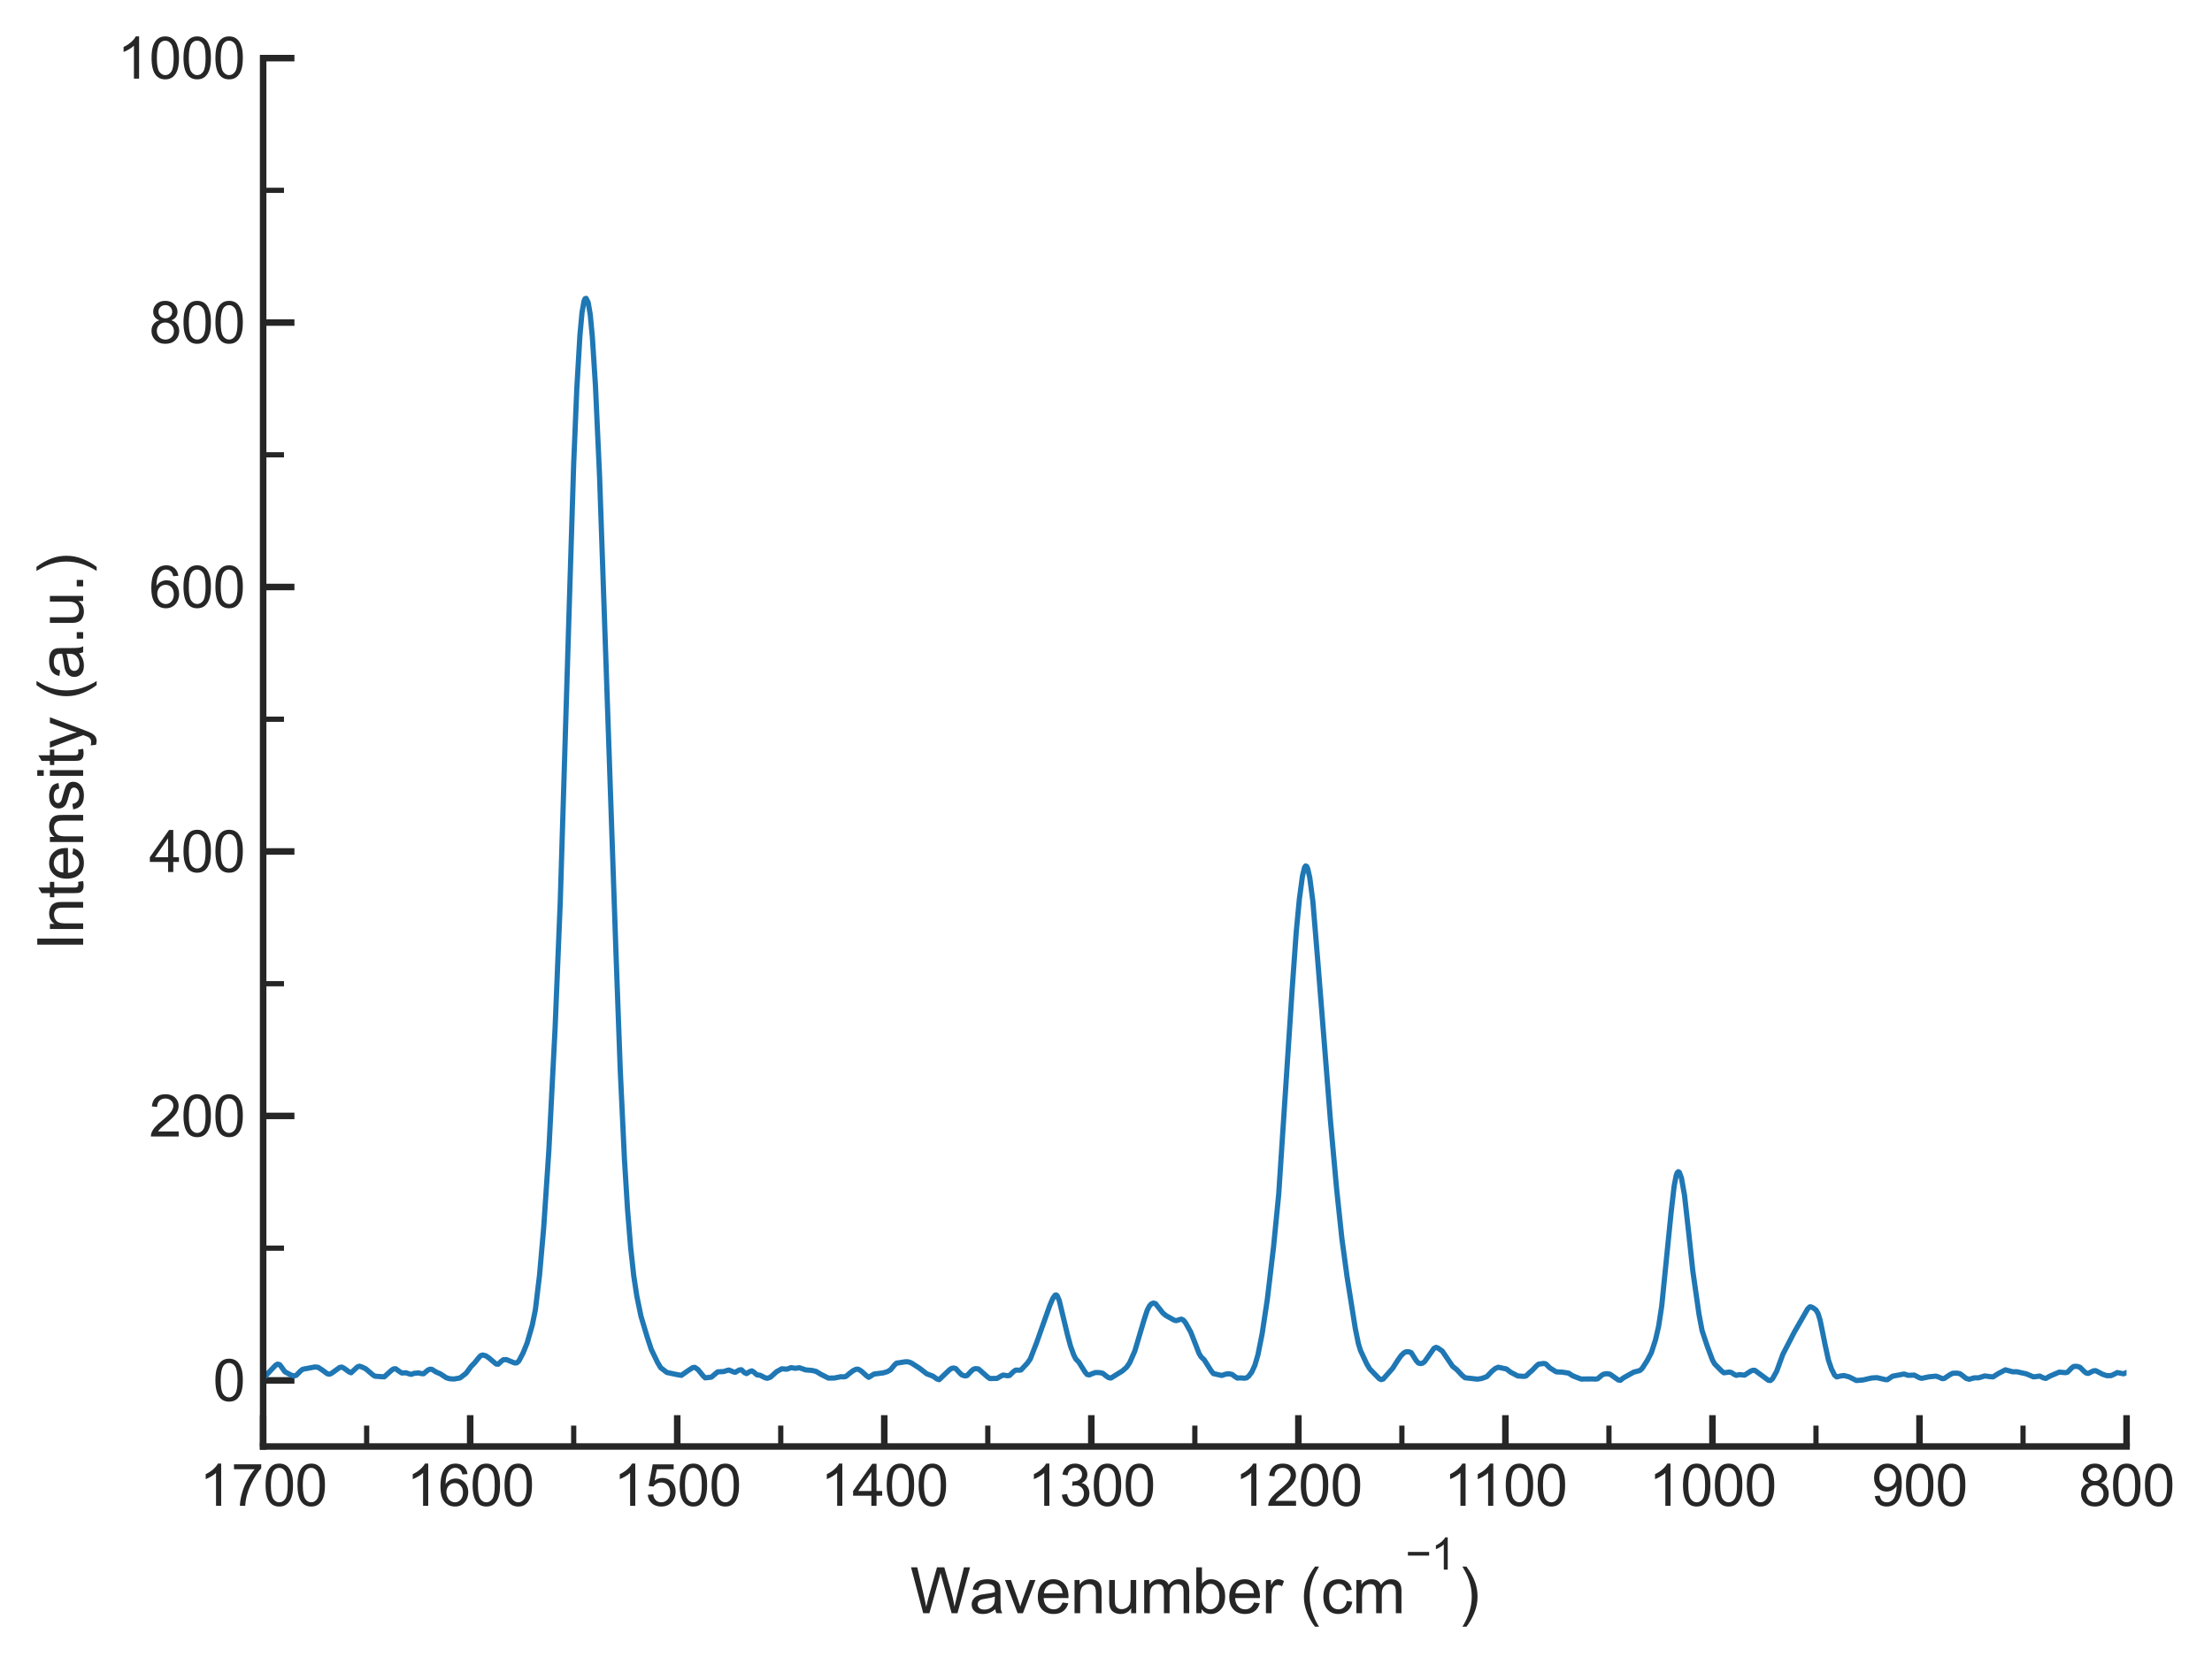 <?xml version="1.0" encoding="utf-8" standalone="no"?>
<!DOCTYPE svg PUBLIC "-//W3C//DTD SVG 1.1//EN"
  "http://www.w3.org/Graphics/SVG/1.1/DTD/svg11.dtd">
<svg xmlns:xlink="http://www.w3.org/1999/xlink" width="423.925pt" height="319.169pt" viewBox="0 0 423.925 319.169" xmlns="http://www.w3.org/2000/svg" version="1.1">
 <defs>
  <style type="text/css">*{stroke-linejoin: round; stroke-linecap: butt}</style>
 </defs>
 <g id="figure_1">
  <g id="patch_1">
   <path d="M 0 319.169 
L 423.925 319.169 
L 423.925 0 
L 0 0 
z
" style="fill: #ffffff"/>
  </g>
  <g id="axes_1">
   <g id="patch_2">
    <path d="M 50.429 277.249 
L 407.549 277.249 
L 407.549 11.137 
L 50.429 11.137 
z
" style="fill: #ffffff"/>
   </g>
   <g id="matplotlib.axis_1">
    <g id="xtick_1">
     <g id="line2d_1">
      <defs>
       <path id="m629c73545a" d="M 0 0 
L 0 -6 
" style="stroke: #262626; stroke-width: 1.25"/>
      </defs>
      <g>
       <use xlink:href="#m629c73545a" x="407.549" y="277.249" style="fill: #262626; stroke: #262626; stroke-width: 1.25"/>
      </g>
     </g>
     <g id="text_1">
      <!-- 800 -->
      <g style="fill: #262626" transform="translate(398.374 288.622) scale(0.11 -0.11)">
       <defs>
        <path id="ArialMT-38" d="M 1131 2484 
Q 781 2613 612 2850 
Q 444 3088 444 3419 
Q 444 3919 803 4259 
Q 1163 4600 1759 4600 
Q 2359 4600 2725 4251 
Q 3091 3903 3091 3403 
Q 3091 3084 2923 2848 
Q 2756 2613 2416 2484 
Q 2838 2347 3058 2040 
Q 3278 1734 3278 1309 
Q 3278 722 2862 322 
Q 2447 -78 1769 -78 
Q 1091 -78 675 323 
Q 259 725 259 1325 
Q 259 1772 486 2073 
Q 713 2375 1131 2484 
z
M 1019 3438 
Q 1019 3113 1228 2906 
Q 1438 2700 1772 2700 
Q 2097 2700 2305 2904 
Q 2513 3109 2513 3406 
Q 2513 3716 2298 3927 
Q 2084 4138 1766 4138 
Q 1444 4138 1231 3931 
Q 1019 3725 1019 3438 
z
M 838 1322 
Q 838 1081 952 856 
Q 1066 631 1291 507 
Q 1516 384 1775 384 
Q 2178 384 2440 643 
Q 2703 903 2703 1303 
Q 2703 1709 2433 1975 
Q 2163 2241 1756 2241 
Q 1359 2241 1098 1978 
Q 838 1716 838 1322 
z
" transform="scale(0.016)"/>
        <path id="ArialMT-30" d="M 266 2259 
Q 266 3072 433 3567 
Q 600 4063 929 4331 
Q 1259 4600 1759 4600 
Q 2128 4600 2406 4451 
Q 2684 4303 2865 4023 
Q 3047 3744 3150 3342 
Q 3253 2941 3253 2259 
Q 3253 1453 3087 958 
Q 2922 463 2592 192 
Q 2263 -78 1759 -78 
Q 1097 -78 719 397 
Q 266 969 266 2259 
z
M 844 2259 
Q 844 1131 1108 757 
Q 1372 384 1759 384 
Q 2147 384 2411 759 
Q 2675 1134 2675 2259 
Q 2675 3391 2411 3762 
Q 2147 4134 1753 4134 
Q 1366 4134 1134 3806 
Q 844 3388 844 2259 
z
" transform="scale(0.016)"/>
       </defs>
       <use xlink:href="#ArialMT-38"/>
       <use xlink:href="#ArialMT-30" x="55.615"/>
       <use xlink:href="#ArialMT-30" x="111.23"/>
      </g>
     </g>
    </g>
    <g id="xtick_2">
     <g id="line2d_2">
      <g>
       <use xlink:href="#m629c73545a" x="367.869" y="277.249" style="fill: #262626; stroke: #262626; stroke-width: 1.25"/>
      </g>
     </g>
     <g id="text_2">
      <!-- 900 -->
      <g style="fill: #262626" transform="translate(358.694 288.622) scale(0.11 -0.11)">
       <defs>
        <path id="ArialMT-39" d="M 350 1059 
L 891 1109 
Q 959 728 1153 556 
Q 1347 384 1650 384 
Q 1909 384 2104 503 
Q 2300 622 2425 820 
Q 2550 1019 2634 1356 
Q 2719 1694 2719 2044 
Q 2719 2081 2716 2156 
Q 2547 1888 2255 1720 
Q 1963 1553 1622 1553 
Q 1053 1553 659 1965 
Q 266 2378 266 3053 
Q 266 3750 677 4175 
Q 1088 4600 1706 4600 
Q 2153 4600 2523 4359 
Q 2894 4119 3086 3673 
Q 3278 3228 3278 2384 
Q 3278 1506 3087 986 
Q 2897 466 2520 194 
Q 2144 -78 1638 -78 
Q 1100 -78 759 220 
Q 419 519 350 1059 
z
M 2653 3081 
Q 2653 3566 2395 3850 
Q 2138 4134 1775 4134 
Q 1400 4134 1122 3828 
Q 844 3522 844 3034 
Q 844 2597 1108 2323 
Q 1372 2050 1759 2050 
Q 2150 2050 2401 2323 
Q 2653 2597 2653 3081 
z
" transform="scale(0.016)"/>
       </defs>
       <use xlink:href="#ArialMT-39"/>
       <use xlink:href="#ArialMT-30" x="55.615"/>
       <use xlink:href="#ArialMT-30" x="111.23"/>
      </g>
     </g>
    </g>
    <g id="xtick_3">
     <g id="line2d_3">
      <g>
       <use xlink:href="#m629c73545a" x="328.189" y="277.249" style="fill: #262626; stroke: #262626; stroke-width: 1.25"/>
      </g>
     </g>
     <g id="text_3">
      <!-- 1000 -->
      <g style="fill: #262626" transform="translate(315.955 288.622) scale(0.11 -0.11)">
       <defs>
        <path id="ArialMT-31" d="M 2384 0 
L 1822 0 
L 1822 3584 
Q 1619 3391 1289 3197 
Q 959 3003 697 2906 
L 697 3450 
Q 1169 3672 1522 3987 
Q 1875 4303 2022 4600 
L 2384 4600 
L 2384 0 
z
" transform="scale(0.016)"/>
       </defs>
       <use xlink:href="#ArialMT-31"/>
       <use xlink:href="#ArialMT-30" x="55.615"/>
       <use xlink:href="#ArialMT-30" x="111.23"/>
       <use xlink:href="#ArialMT-30" x="166.846"/>
      </g>
     </g>
    </g>
    <g id="xtick_4">
     <g id="line2d_4">
      <g>
       <use xlink:href="#m629c73545a" x="288.509" y="277.249" style="fill: #262626; stroke: #262626; stroke-width: 1.25"/>
      </g>
     </g>
     <g id="text_4">
      <!-- 1100 -->
      <g style="fill: #262626" transform="translate(276.681 288.622) scale(0.11 -0.11)">
       <use xlink:href="#ArialMT-31"/>
       <use xlink:href="#ArialMT-31" x="48.24"/>
       <use xlink:href="#ArialMT-30" x="103.855"/>
       <use xlink:href="#ArialMT-30" x="159.471"/>
      </g>
     </g>
    </g>
    <g id="xtick_5">
     <g id="line2d_5">
      <g>
       <use xlink:href="#m629c73545a" x="248.829" y="277.249" style="fill: #262626; stroke: #262626; stroke-width: 1.25"/>
      </g>
     </g>
     <g id="text_5">
      <!-- 1200 -->
      <g style="fill: #262626" transform="translate(236.595 288.622) scale(0.11 -0.11)">
       <defs>
        <path id="ArialMT-32" d="M 3222 541 
L 3222 0 
L 194 0 
Q 188 203 259 391 
Q 375 700 629 1000 
Q 884 1300 1366 1694 
Q 2113 2306 2375 2664 
Q 2638 3022 2638 3341 
Q 2638 3675 2398 3904 
Q 2159 4134 1775 4134 
Q 1369 4134 1125 3890 
Q 881 3647 878 3216 
L 300 3275 
Q 359 3922 746 4261 
Q 1134 4600 1788 4600 
Q 2447 4600 2831 4234 
Q 3216 3869 3216 3328 
Q 3216 3053 3103 2787 
Q 2991 2522 2730 2228 
Q 2469 1934 1863 1422 
Q 1356 997 1212 845 
Q 1069 694 975 541 
L 3222 541 
z
" transform="scale(0.016)"/>
       </defs>
       <use xlink:href="#ArialMT-31"/>
       <use xlink:href="#ArialMT-32" x="55.615"/>
       <use xlink:href="#ArialMT-30" x="111.23"/>
       <use xlink:href="#ArialMT-30" x="166.846"/>
      </g>
     </g>
    </g>
    <g id="xtick_6">
     <g id="line2d_6">
      <g>
       <use xlink:href="#m629c73545a" x="209.149" y="277.249" style="fill: #262626; stroke: #262626; stroke-width: 1.25"/>
      </g>
     </g>
     <g id="text_6">
      <!-- 1300 -->
      <g style="fill: #262626" transform="translate(196.915 288.622) scale(0.11 -0.11)">
       <defs>
        <path id="ArialMT-33" d="M 269 1209 
L 831 1284 
Q 928 806 1161 595 
Q 1394 384 1728 384 
Q 2125 384 2398 659 
Q 2672 934 2672 1341 
Q 2672 1728 2419 1979 
Q 2166 2231 1775 2231 
Q 1616 2231 1378 2169 
L 1441 2663 
Q 1497 2656 1531 2656 
Q 1891 2656 2178 2843 
Q 2466 3031 2466 3422 
Q 2466 3731 2256 3934 
Q 2047 4138 1716 4138 
Q 1388 4138 1169 3931 
Q 950 3725 888 3313 
L 325 3413 
Q 428 3978 793 4289 
Q 1159 4600 1703 4600 
Q 2078 4600 2393 4439 
Q 2709 4278 2876 4000 
Q 3044 3722 3044 3409 
Q 3044 3113 2884 2869 
Q 2725 2625 2413 2481 
Q 2819 2388 3044 2092 
Q 3269 1797 3269 1353 
Q 3269 753 2831 336 
Q 2394 -81 1725 -81 
Q 1122 -81 723 278 
Q 325 638 269 1209 
z
" transform="scale(0.016)"/>
       </defs>
       <use xlink:href="#ArialMT-31"/>
       <use xlink:href="#ArialMT-33" x="55.615"/>
       <use xlink:href="#ArialMT-30" x="111.23"/>
       <use xlink:href="#ArialMT-30" x="166.846"/>
      </g>
     </g>
    </g>
    <g id="xtick_7">
     <g id="line2d_7">
      <g>
       <use xlink:href="#m629c73545a" x="169.469" y="277.249" style="fill: #262626; stroke: #262626; stroke-width: 1.25"/>
      </g>
     </g>
     <g id="text_7">
      <!-- 1400 -->
      <g style="fill: #262626" transform="translate(157.235 288.622) scale(0.11 -0.11)">
       <defs>
        <path id="ArialMT-34" d="M 2069 0 
L 2069 1097 
L 81 1097 
L 81 1613 
L 2172 4581 
L 2631 4581 
L 2631 1613 
L 3250 1613 
L 3250 1097 
L 2631 1097 
L 2631 0 
L 2069 0 
z
M 2069 1613 
L 2069 3678 
L 634 1613 
L 2069 1613 
z
" transform="scale(0.016)"/>
       </defs>
       <use xlink:href="#ArialMT-31"/>
       <use xlink:href="#ArialMT-34" x="55.615"/>
       <use xlink:href="#ArialMT-30" x="111.23"/>
       <use xlink:href="#ArialMT-30" x="166.846"/>
      </g>
     </g>
    </g>
    <g id="xtick_8">
     <g id="line2d_8">
      <g>
       <use xlink:href="#m629c73545a" x="129.789" y="277.249" style="fill: #262626; stroke: #262626; stroke-width: 1.25"/>
      </g>
     </g>
     <g id="text_8">
      <!-- 1500 -->
      <g style="fill: #262626" transform="translate(117.555 288.622) scale(0.11 -0.11)">
       <defs>
        <path id="ArialMT-35" d="M 266 1200 
L 856 1250 
Q 922 819 1161 601 
Q 1400 384 1738 384 
Q 2144 384 2425 690 
Q 2706 997 2706 1503 
Q 2706 1984 2436 2262 
Q 2166 2541 1728 2541 
Q 1456 2541 1237 2417 
Q 1019 2294 894 2097 
L 366 2166 
L 809 4519 
L 3088 4519 
L 3088 3981 
L 1259 3981 
L 1013 2750 
Q 1425 3038 1878 3038 
Q 2478 3038 2890 2622 
Q 3303 2206 3303 1553 
Q 3303 931 2941 478 
Q 2500 -78 1738 -78 
Q 1113 -78 717 272 
Q 322 622 266 1200 
z
" transform="scale(0.016)"/>
       </defs>
       <use xlink:href="#ArialMT-31"/>
       <use xlink:href="#ArialMT-35" x="55.615"/>
       <use xlink:href="#ArialMT-30" x="111.23"/>
       <use xlink:href="#ArialMT-30" x="166.846"/>
      </g>
     </g>
    </g>
    <g id="xtick_9">
     <g id="line2d_9">
      <g>
       <use xlink:href="#m629c73545a" x="90.109" y="277.249" style="fill: #262626; stroke: #262626; stroke-width: 1.25"/>
      </g>
     </g>
     <g id="text_9">
      <!-- 1600 -->
      <g style="fill: #262626" transform="translate(77.875 288.622) scale(0.11 -0.11)">
       <defs>
        <path id="ArialMT-36" d="M 3184 3459 
L 2625 3416 
Q 2550 3747 2413 3897 
Q 2184 4138 1850 4138 
Q 1581 4138 1378 3988 
Q 1113 3794 959 3422 
Q 806 3050 800 2363 
Q 1003 2672 1297 2822 
Q 1591 2972 1913 2972 
Q 2475 2972 2870 2558 
Q 3266 2144 3266 1488 
Q 3266 1056 3080 686 
Q 2894 316 2569 119 
Q 2244 -78 1831 -78 
Q 1128 -78 684 439 
Q 241 956 241 2144 
Q 241 3472 731 4075 
Q 1159 4600 1884 4600 
Q 2425 4600 2770 4297 
Q 3116 3994 3184 3459 
z
M 888 1484 
Q 888 1194 1011 928 
Q 1134 663 1356 523 
Q 1578 384 1822 384 
Q 2178 384 2434 671 
Q 2691 959 2691 1453 
Q 2691 1928 2437 2201 
Q 2184 2475 1800 2475 
Q 1419 2475 1153 2201 
Q 888 1928 888 1484 
z
" transform="scale(0.016)"/>
       </defs>
       <use xlink:href="#ArialMT-31"/>
       <use xlink:href="#ArialMT-36" x="55.615"/>
       <use xlink:href="#ArialMT-30" x="111.23"/>
       <use xlink:href="#ArialMT-30" x="166.846"/>
      </g>
     </g>
    </g>
    <g id="xtick_10">
     <g id="line2d_10">
      <g>
       <use xlink:href="#m629c73545a" x="50.429" y="277.249" style="fill: #262626; stroke: #262626; stroke-width: 1.25"/>
      </g>
     </g>
     <g id="text_10">
      <!-- 1700 -->
      <g style="fill: #262626" transform="translate(38.195 288.622) scale(0.11 -0.11)">
       <defs>
        <path id="ArialMT-37" d="M 303 3981 
L 303 4522 
L 3269 4522 
L 3269 4084 
Q 2831 3619 2401 2847 
Q 1972 2075 1738 1259 
Q 1569 684 1522 0 
L 944 0 
Q 953 541 1156 1306 
Q 1359 2072 1739 2783 
Q 2119 3494 2547 3981 
L 303 3981 
z
" transform="scale(0.016)"/>
       </defs>
       <use xlink:href="#ArialMT-31"/>
       <use xlink:href="#ArialMT-37" x="55.615"/>
       <use xlink:href="#ArialMT-30" x="111.23"/>
       <use xlink:href="#ArialMT-30" x="166.846"/>
      </g>
     </g>
    </g>
    <g id="xtick_11">
     <g id="line2d_11">
      <defs>
       <path id="mb06713c17f" d="M 0 0 
L 0 -4 
" style="stroke: #262626"/>
      </defs>
      <g>
       <use xlink:href="#mb06713c17f" x="387.709" y="277.249" style="fill: #262626; stroke: #262626"/>
      </g>
     </g>
    </g>
    <g id="xtick_12">
     <g id="line2d_12">
      <g>
       <use xlink:href="#mb06713c17f" x="348.029" y="277.249" style="fill: #262626; stroke: #262626"/>
      </g>
     </g>
    </g>
    <g id="xtick_13">
     <g id="line2d_13">
      <g>
       <use xlink:href="#mb06713c17f" x="308.349" y="277.249" style="fill: #262626; stroke: #262626"/>
      </g>
     </g>
    </g>
    <g id="xtick_14">
     <g id="line2d_14">
      <g>
       <use xlink:href="#mb06713c17f" x="268.669" y="277.249" style="fill: #262626; stroke: #262626"/>
      </g>
     </g>
    </g>
    <g id="xtick_15">
     <g id="line2d_15">
      <g>
       <use xlink:href="#mb06713c17f" x="228.989" y="277.249" style="fill: #262626; stroke: #262626"/>
      </g>
     </g>
    </g>
    <g id="xtick_16">
     <g id="line2d_16">
      <g>
       <use xlink:href="#mb06713c17f" x="189.309" y="277.249" style="fill: #262626; stroke: #262626"/>
      </g>
     </g>
    </g>
    <g id="xtick_17">
     <g id="line2d_17">
      <g>
       <use xlink:href="#mb06713c17f" x="149.629" y="277.249" style="fill: #262626; stroke: #262626"/>
      </g>
     </g>
    </g>
    <g id="xtick_18">
     <g id="line2d_18">
      <g>
       <use xlink:href="#mb06713c17f" x="109.949" y="277.249" style="fill: #262626; stroke: #262626"/>
      </g>
     </g>
    </g>
    <g id="xtick_19">
     <g id="line2d_19">
      <g>
       <use xlink:href="#mb06713c17f" x="70.269" y="277.249" style="fill: #262626; stroke: #262626"/>
      </g>
     </g>
    </g>
    <g id="text_11">
     <!-- Wavenumber ($\mathregular{cm^{-1}}$) -->
     <g style="fill: #262626" transform="translate(174.449 309.329) scale(0.12 -0.12)">
      <defs>
       <path id="ArialMT-57" d="M 1294 0 
L 78 4581 
L 700 4581 
L 1397 1578 
Q 1509 1106 1591 641 
Q 1766 1375 1797 1488 
L 2669 4581 
L 3400 4581 
L 4056 2263 
Q 4303 1400 4413 641 
Q 4500 1075 4641 1638 
L 5359 4581 
L 5969 4581 
L 4713 0 
L 4128 0 
L 3163 3491 
Q 3041 3928 3019 4028 
Q 2947 3713 2884 3491 
L 1913 0 
L 1294 0 
z
" transform="scale(0.016)"/>
       <path id="ArialMT-61" d="M 2588 409 
Q 2275 144 1986 34 
Q 1697 -75 1366 -75 
Q 819 -75 525 192 
Q 231 459 231 875 
Q 231 1119 342 1320 
Q 453 1522 633 1644 
Q 813 1766 1038 1828 
Q 1203 1872 1538 1913 
Q 2219 1994 2541 2106 
Q 2544 2222 2544 2253 
Q 2544 2597 2384 2738 
Q 2169 2928 1744 2928 
Q 1347 2928 1158 2789 
Q 969 2650 878 2297 
L 328 2372 
Q 403 2725 575 2942 
Q 747 3159 1072 3276 
Q 1397 3394 1825 3394 
Q 2250 3394 2515 3294 
Q 2781 3194 2906 3042 
Q 3031 2891 3081 2659 
Q 3109 2516 3109 2141 
L 3109 1391 
Q 3109 606 3145 398 
Q 3181 191 3288 0 
L 2700 0 
Q 2613 175 2588 409 
z
M 2541 1666 
Q 2234 1541 1622 1453 
Q 1275 1403 1131 1340 
Q 988 1278 909 1158 
Q 831 1038 831 891 
Q 831 666 1001 516 
Q 1172 366 1500 366 
Q 1825 366 2078 508 
Q 2331 650 2450 897 
Q 2541 1088 2541 1459 
L 2541 1666 
z
" transform="scale(0.016)"/>
       <path id="ArialMT-76" d="M 1344 0 
L 81 3319 
L 675 3319 
L 1388 1331 
Q 1503 1009 1600 663 
Q 1675 925 1809 1294 
L 2547 3319 
L 3125 3319 
L 1869 0 
L 1344 0 
z
" transform="scale(0.016)"/>
       <path id="ArialMT-65" d="M 2694 1069 
L 3275 997 
Q 3138 488 2766 206 
Q 2394 -75 1816 -75 
Q 1088 -75 661 373 
Q 234 822 234 1631 
Q 234 2469 665 2931 
Q 1097 3394 1784 3394 
Q 2450 3394 2872 2941 
Q 3294 2488 3294 1666 
Q 3294 1616 3291 1516 
L 816 1516 
Q 847 969 1125 678 
Q 1403 388 1819 388 
Q 2128 388 2347 550 
Q 2566 713 2694 1069 
z
M 847 1978 
L 2700 1978 
Q 2663 2397 2488 2606 
Q 2219 2931 1791 2931 
Q 1403 2931 1139 2672 
Q 875 2413 847 1978 
z
" transform="scale(0.016)"/>
       <path id="ArialMT-6e" d="M 422 0 
L 422 3319 
L 928 3319 
L 928 2847 
Q 1294 3394 1984 3394 
Q 2284 3394 2536 3286 
Q 2788 3178 2913 3003 
Q 3038 2828 3088 2588 
Q 3119 2431 3119 2041 
L 3119 0 
L 2556 0 
L 2556 2019 
Q 2556 2363 2490 2533 
Q 2425 2703 2258 2804 
Q 2091 2906 1866 2906 
Q 1506 2906 1245 2678 
Q 984 2450 984 1813 
L 984 0 
L 422 0 
z
" transform="scale(0.016)"/>
       <path id="ArialMT-75" d="M 2597 0 
L 2597 488 
Q 2209 -75 1544 -75 
Q 1250 -75 995 37 
Q 741 150 617 320 
Q 494 491 444 738 
Q 409 903 409 1263 
L 409 3319 
L 972 3319 
L 972 1478 
Q 972 1038 1006 884 
Q 1059 663 1231 536 
Q 1403 409 1656 409 
Q 1909 409 2131 539 
Q 2353 669 2445 892 
Q 2538 1116 2538 1541 
L 2538 3319 
L 3100 3319 
L 3100 0 
L 2597 0 
z
" transform="scale(0.016)"/>
       <path id="ArialMT-6d" d="M 422 0 
L 422 3319 
L 925 3319 
L 925 2853 
Q 1081 3097 1340 3245 
Q 1600 3394 1931 3394 
Q 2300 3394 2536 3241 
Q 2772 3088 2869 2813 
Q 3263 3394 3894 3394 
Q 4388 3394 4653 3120 
Q 4919 2847 4919 2278 
L 4919 0 
L 4359 0 
L 4359 2091 
Q 4359 2428 4304 2576 
Q 4250 2725 4106 2815 
Q 3963 2906 3769 2906 
Q 3419 2906 3187 2673 
Q 2956 2441 2956 1928 
L 2956 0 
L 2394 0 
L 2394 2156 
Q 2394 2531 2256 2718 
Q 2119 2906 1806 2906 
Q 1569 2906 1367 2781 
Q 1166 2656 1075 2415 
Q 984 2175 984 1722 
L 984 0 
L 422 0 
z
" transform="scale(0.016)"/>
       <path id="ArialMT-62" d="M 941 0 
L 419 0 
L 419 4581 
L 981 4581 
L 981 2947 
Q 1338 3394 1891 3394 
Q 2197 3394 2470 3270 
Q 2744 3147 2920 2923 
Q 3097 2700 3197 2384 
Q 3297 2069 3297 1709 
Q 3297 856 2875 390 
Q 2453 -75 1863 -75 
Q 1275 -75 941 416 
L 941 0 
z
M 934 1684 
Q 934 1088 1097 822 
Q 1363 388 1816 388 
Q 2184 388 2453 708 
Q 2722 1028 2722 1663 
Q 2722 2313 2464 2622 
Q 2206 2931 1841 2931 
Q 1472 2931 1203 2611 
Q 934 2291 934 1684 
z
" transform="scale(0.016)"/>
       <path id="ArialMT-72" d="M 416 0 
L 416 3319 
L 922 3319 
L 922 2816 
Q 1116 3169 1280 3281 
Q 1444 3394 1641 3394 
Q 1925 3394 2219 3213 
L 2025 2691 
Q 1819 2813 1613 2813 
Q 1428 2813 1281 2702 
Q 1134 2591 1072 2394 
Q 978 2094 978 1738 
L 978 0 
L 416 0 
z
" transform="scale(0.016)"/>
       <path id="ArialMT-20" transform="scale(0.016)"/>
       <path id="ArialMT-28" d="M 1497 -1347 
Q 1031 -759 709 28 
Q 388 816 388 1659 
Q 388 2403 628 3084 
Q 909 3875 1497 4659 
L 1900 4659 
Q 1522 4009 1400 3731 
Q 1209 3300 1100 2831 
Q 966 2247 966 1656 
Q 966 153 1900 -1347 
L 1497 -1347 
z
" transform="scale(0.016)"/>
       <path id="ArialMT-63" d="M 2588 1216 
L 3141 1144 
Q 3050 572 2676 248 
Q 2303 -75 1759 -75 
Q 1078 -75 664 370 
Q 250 816 250 1647 
Q 250 2184 428 2587 
Q 606 2991 970 3192 
Q 1334 3394 1763 3394 
Q 2303 3394 2647 3120 
Q 2991 2847 3088 2344 
L 2541 2259 
Q 2463 2594 2264 2762 
Q 2066 2931 1784 2931 
Q 1359 2931 1093 2626 
Q 828 2322 828 1663 
Q 828 994 1084 691 
Q 1341 388 1753 388 
Q 2084 388 2306 591 
Q 2528 794 2588 1216 
z
" transform="scale(0.016)"/>
       <path id="ArialMT-2212" d="M 3381 1997 
L 356 1997 
L 356 2522 
L 3381 2522 
L 3381 1997 
z
" transform="scale(0.016)"/>
       <path id="ArialMT-29" d="M 791 -1347 
L 388 -1347 
Q 1322 153 1322 1656 
Q 1322 2244 1188 2822 
Q 1081 3291 891 3722 
Q 769 4003 388 4659 
L 791 4659 
Q 1378 3875 1659 3084 
Q 1900 2403 1900 1659 
Q 1900 816 1576 28 
Q 1253 -759 791 -1347 
z
" transform="scale(0.016)"/>
      </defs>
      <use xlink:href="#ArialMT-57" transform="translate(0 0.994)"/>
      <use xlink:href="#ArialMT-61" transform="translate(94.385 0.994)"/>
      <use xlink:href="#ArialMT-76" transform="translate(150 0.994)"/>
      <use xlink:href="#ArialMT-65" transform="translate(200 0.994)"/>
      <use xlink:href="#ArialMT-6e" transform="translate(255.615 0.994)"/>
      <use xlink:href="#ArialMT-75" transform="translate(311.23 0.994)"/>
      <use xlink:href="#ArialMT-6d" transform="translate(366.846 0.994)"/>
      <use xlink:href="#ArialMT-62" transform="translate(450.146 0.994)"/>
      <use xlink:href="#ArialMT-65" transform="translate(505.762 0.994)"/>
      <use xlink:href="#ArialMT-72" transform="translate(561.377 0.994)"/>
      <use xlink:href="#ArialMT-20" transform="translate(594.678 0.994)"/>
      <use xlink:href="#ArialMT-28" transform="translate(622.461 0.994)"/>
      <use xlink:href="#ArialMT-63" transform="translate(655.762 0.994)"/>
      <use xlink:href="#ArialMT-6d" transform="translate(705.762 0.994)"/>
      <use xlink:href="#ArialMT-2212" transform="translate(790.805 70.688) scale(0.7)"/>
      <use xlink:href="#ArialMT-31" transform="translate(831.684 70.688) scale(0.7)"/>
      <use xlink:href="#ArialMT-29" transform="translate(875.593 0.994)"/>
     </g>
    </g>
   </g>
   <g id="matplotlib.axis_2">
    <g id="ytick_1">
     <g id="line2d_20">
      <defs>
       <path id="m8add35a0b7" d="M 0 0 
L 6 0 
" style="stroke: #262626; stroke-width: 1.25"/>
      </defs>
      <g>
       <use xlink:href="#m8add35a0b7" x="50.429" y="264.577" style="fill: #262626; stroke: #262626; stroke-width: 1.25"/>
      </g>
     </g>
     <g id="text_12">
      <!-- 0 -->
      <g style="fill: #262626" transform="translate(40.812 268.514) scale(0.11 -0.11)">
       <use xlink:href="#ArialMT-30"/>
      </g>
     </g>
    </g>
    <g id="ytick_2">
     <g id="line2d_21">
      <g>
       <use xlink:href="#m8add35a0b7" x="50.429" y="213.889" style="fill: #262626; stroke: #262626; stroke-width: 1.25"/>
      </g>
     </g>
     <g id="text_13">
      <!-- 200 -->
      <g style="fill: #262626" transform="translate(28.578 217.826) scale(0.11 -0.11)">
       <use xlink:href="#ArialMT-32"/>
       <use xlink:href="#ArialMT-30" x="55.615"/>
       <use xlink:href="#ArialMT-30" x="111.23"/>
      </g>
     </g>
    </g>
    <g id="ytick_3">
     <g id="line2d_22">
      <g>
       <use xlink:href="#m8add35a0b7" x="50.429" y="163.201" style="fill: #262626; stroke: #262626; stroke-width: 1.25"/>
      </g>
     </g>
     <g id="text_14">
      <!-- 400 -->
      <g style="fill: #262626" transform="translate(28.578 167.138) scale(0.11 -0.11)">
       <use xlink:href="#ArialMT-34"/>
       <use xlink:href="#ArialMT-30" x="55.615"/>
       <use xlink:href="#ArialMT-30" x="111.23"/>
      </g>
     </g>
    </g>
    <g id="ytick_4">
     <g id="line2d_23">
      <g>
       <use xlink:href="#m8add35a0b7" x="50.429" y="112.513" style="fill: #262626; stroke: #262626; stroke-width: 1.25"/>
      </g>
     </g>
     <g id="text_15">
      <!-- 600 -->
      <g style="fill: #262626" transform="translate(28.578 116.45) scale(0.11 -0.11)">
       <use xlink:href="#ArialMT-36"/>
       <use xlink:href="#ArialMT-30" x="55.615"/>
       <use xlink:href="#ArialMT-30" x="111.23"/>
      </g>
     </g>
    </g>
    <g id="ytick_5">
     <g id="line2d_24">
      <g>
       <use xlink:href="#m8add35a0b7" x="50.429" y="61.825" style="fill: #262626; stroke: #262626; stroke-width: 1.25"/>
      </g>
     </g>
     <g id="text_16">
      <!-- 800 -->
      <g style="fill: #262626" transform="translate(28.578 65.762) scale(0.11 -0.11)">
       <use xlink:href="#ArialMT-38"/>
       <use xlink:href="#ArialMT-30" x="55.615"/>
       <use xlink:href="#ArialMT-30" x="111.23"/>
      </g>
     </g>
    </g>
    <g id="ytick_6">
     <g id="line2d_25">
      <g>
       <use xlink:href="#m8add35a0b7" x="50.429" y="11.137" style="fill: #262626; stroke: #262626; stroke-width: 1.25"/>
      </g>
     </g>
     <g id="text_17">
      <!-- 1000 -->
      <g style="fill: #262626" transform="translate(22.461 15.074) scale(0.11 -0.11)">
       <use xlink:href="#ArialMT-31"/>
       <use xlink:href="#ArialMT-30" x="55.615"/>
       <use xlink:href="#ArialMT-30" x="111.23"/>
       <use xlink:href="#ArialMT-30" x="166.846"/>
      </g>
     </g>
    </g>
    <g id="ytick_7">
     <g id="line2d_26">
      <defs>
       <path id="m781b483d4b" d="M 0 0 
L 4 0 
" style="stroke: #262626"/>
      </defs>
      <g>
       <use xlink:href="#m781b483d4b" x="50.429" y="239.233" style="fill: #262626; stroke: #262626"/>
      </g>
     </g>
    </g>
    <g id="ytick_8">
     <g id="line2d_27">
      <g>
       <use xlink:href="#m781b483d4b" x="50.429" y="188.545" style="fill: #262626; stroke: #262626"/>
      </g>
     </g>
    </g>
    <g id="ytick_9">
     <g id="line2d_28">
      <g>
       <use xlink:href="#m781b483d4b" x="50.429" y="137.857" style="fill: #262626; stroke: #262626"/>
      </g>
     </g>
    </g>
    <g id="ytick_10">
     <g id="line2d_29">
      <g>
       <use xlink:href="#m781b483d4b" x="50.429" y="87.169" style="fill: #262626; stroke: #262626"/>
      </g>
     </g>
    </g>
    <g id="ytick_11">
     <g id="line2d_30">
      <g>
       <use xlink:href="#m781b483d4b" x="50.429" y="36.481" style="fill: #262626; stroke: #262626"/>
      </g>
     </g>
    </g>
    <g id="text_18">
     <!-- Intensity (a.u.) -->
     <g style="fill: #262626" transform="translate(15.936 182.206) rotate(-90) scale(0.12 -0.12)">
      <defs>
       <path id="ArialMT-49" d="M 597 0 
L 597 4581 
L 1203 4581 
L 1203 0 
L 597 0 
z
" transform="scale(0.016)"/>
       <path id="ArialMT-74" d="M 1650 503 
L 1731 6 
Q 1494 -44 1306 -44 
Q 1000 -44 831 53 
Q 663 150 594 308 
Q 525 466 525 972 
L 525 2881 
L 113 2881 
L 113 3319 
L 525 3319 
L 525 4141 
L 1084 4478 
L 1084 3319 
L 1650 3319 
L 1650 2881 
L 1084 2881 
L 1084 941 
Q 1084 700 1114 631 
Q 1144 563 1211 522 
Q 1278 481 1403 481 
Q 1497 481 1650 503 
z
" transform="scale(0.016)"/>
       <path id="ArialMT-73" d="M 197 991 
L 753 1078 
Q 800 744 1014 566 
Q 1228 388 1613 388 
Q 2000 388 2187 545 
Q 2375 703 2375 916 
Q 2375 1106 2209 1216 
Q 2094 1291 1634 1406 
Q 1016 1563 777 1677 
Q 538 1791 414 1992 
Q 291 2194 291 2438 
Q 291 2659 392 2848 
Q 494 3038 669 3163 
Q 800 3259 1026 3326 
Q 1253 3394 1513 3394 
Q 1903 3394 2198 3281 
Q 2494 3169 2634 2976 
Q 2775 2784 2828 2463 
L 2278 2388 
Q 2241 2644 2061 2787 
Q 1881 2931 1553 2931 
Q 1166 2931 1000 2803 
Q 834 2675 834 2503 
Q 834 2394 903 2306 
Q 972 2216 1119 2156 
Q 1203 2125 1616 2013 
Q 2213 1853 2448 1751 
Q 2684 1650 2818 1456 
Q 2953 1263 2953 975 
Q 2953 694 2789 445 
Q 2625 197 2315 61 
Q 2006 -75 1616 -75 
Q 969 -75 630 194 
Q 291 463 197 991 
z
" transform="scale(0.016)"/>
       <path id="ArialMT-69" d="M 425 3934 
L 425 4581 
L 988 4581 
L 988 3934 
L 425 3934 
z
M 425 0 
L 425 3319 
L 988 3319 
L 988 0 
L 425 0 
z
" transform="scale(0.016)"/>
       <path id="ArialMT-79" d="M 397 -1278 
L 334 -750 
Q 519 -800 656 -800 
Q 844 -800 956 -737 
Q 1069 -675 1141 -563 
Q 1194 -478 1313 -144 
Q 1328 -97 1363 -6 
L 103 3319 
L 709 3319 
L 1400 1397 
Q 1534 1031 1641 628 
Q 1738 1016 1872 1384 
L 2581 3319 
L 3144 3319 
L 1881 -56 
Q 1678 -603 1566 -809 
Q 1416 -1088 1222 -1217 
Q 1028 -1347 759 -1347 
Q 597 -1347 397 -1278 
z
" transform="scale(0.016)"/>
       <path id="ArialMT-2e" d="M 581 0 
L 581 641 
L 1222 641 
L 1222 0 
L 581 0 
z
" transform="scale(0.016)"/>
      </defs>
      <use xlink:href="#ArialMT-49"/>
      <use xlink:href="#ArialMT-6e" x="27.783"/>
      <use xlink:href="#ArialMT-74" x="83.398"/>
      <use xlink:href="#ArialMT-65" x="111.182"/>
      <use xlink:href="#ArialMT-6e" x="166.797"/>
      <use xlink:href="#ArialMT-73" x="222.412"/>
      <use xlink:href="#ArialMT-69" x="272.412"/>
      <use xlink:href="#ArialMT-74" x="294.629"/>
      <use xlink:href="#ArialMT-79" x="322.412"/>
      <use xlink:href="#ArialMT-20" x="372.412"/>
      <use xlink:href="#ArialMT-28" x="400.195"/>
      <use xlink:href="#ArialMT-61" x="433.496"/>
      <use xlink:href="#ArialMT-2e" x="489.111"/>
      <use xlink:href="#ArialMT-75" x="516.895"/>
      <use xlink:href="#ArialMT-2e" x="572.51"/>
      <use xlink:href="#ArialMT-29" x="600.293"/>
     </g>
    </g>
   </g>
   <g id="PolyCollection_1"/>
   <g id="line2d_31">
    <path d="M 407.748 263.003 
L 406.954 263.318 
L 406.359 263.191 
L 405.764 263.083 
L 405.169 263.394 
L 404.573 263.669 
L 403.78 263.675 
L 402.986 263.419 
L 401.994 262.902 
L 401.597 262.712 
L 401.201 262.754 
L 400.209 263.243 
L 399.812 263.167 
L 399.415 262.852 
L 398.621 262.062 
L 398.026 261.881 
L 397.431 261.904 
L 397.034 262.188 
L 396.241 263.006 
L 395.844 263.098 
L 394.653 262.993 
L 392.868 263.759 
L 392.074 264.198 
L 391.677 264.118 
L 390.884 263.746 
L 390.289 263.844 
L 389.693 263.904 
L 389.098 263.645 
L 388.305 263.316 
L 386.519 262.924 
L 385.725 262.93 
L 384.337 262.554 
L 382.948 263.281 
L 381.956 263.91 
L 381.361 263.859 
L 380.369 263.723 
L 379.773 263.913 
L 379.178 264.089 
L 378.385 264.086 
L 377.393 264.364 
L 376.797 264.195 
L 376.202 263.718 
L 375.607 263.286 
L 375.012 263.189 
L 374.218 263.215 
L 373.623 263.528 
L 372.631 264.202 
L 372.234 264.25 
L 371.639 263.979 
L 371.044 263.764 
L 369.655 263.898 
L 368.861 264.066 
L 368.266 264.186 
L 367.869 264.082 
L 366.877 263.566 
L 365.687 263.611 
L 364.893 263.352 
L 364.1 263.514 
L 362.711 263.769 
L 361.719 264.442 
L 361.322 264.431 
L 359.735 264.056 
L 358.743 264.11 
L 356.957 264.511 
L 355.767 264.6 
L 354.378 263.903 
L 353.386 263.651 
L 352.791 263.729 
L 351.997 263.915 
L 351.601 263.582 
L 351.005 262.398 
L 350.41 260.663 
L 349.815 257.927 
L 348.823 253.027 
L 348.426 251.766 
L 348.029 251.079 
L 347.434 250.65 
L 347.037 250.475 
L 346.839 250.49 
L 346.442 250.865 
L 343.863 255.357 
L 341.681 259.581 
L 340.49 262.842 
L 339.697 264.262 
L 339.3 264.607 
L 338.903 264.558 
L 336.324 262.66 
L 335.927 262.638 
L 335.53 262.802 
L 334.34 263.571 
L 333.348 263.468 
L 332.753 263.614 
L 332.356 263.421 
L 331.761 263.041 
L 331.364 262.993 
L 330.372 263.12 
L 329.975 262.813 
L 328.983 261.803 
L 328.586 261.395 
L 328.189 260.675 
L 327.197 258.032 
L 326.205 255.055 
L 325.61 251.915 
L 324.42 243.571 
L 323.626 236.196 
L 322.833 229.098 
L 322.237 225.747 
L 321.841 224.7 
L 321.642 224.581 
L 321.444 224.766 
L 321.245 225.278 
L 320.849 227.318 
L 320.253 232.507 
L 318.468 250.304 
L 317.873 254.205 
L 317.277 256.803 
L 316.484 259.254 
L 315.69 260.767 
L 314.698 262.315 
L 314.301 262.674 
L 313.706 262.843 
L 313.111 262.988 
L 311.127 264.099 
L 310.532 264.567 
L 310.135 264.494 
L 308.548 263.381 
L 307.953 263.297 
L 307.357 263.374 
L 306.961 263.602 
L 306.167 264.283 
L 305.77 264.328 
L 304.977 264.303 
L 302.993 264.322 
L 301.405 263.701 
L 300.612 263.183 
L 299.421 263.003 
L 298.231 262.937 
L 297.041 262.2 
L 296.247 261.418 
L 295.85 261.337 
L 294.858 261.468 
L 294.461 261.797 
L 293.668 262.632 
L 293.073 263.141 
L 292.477 263.724 
L 292.081 263.811 
L 290.89 263.727 
L 289.501 263.006 
L 288.708 262.391 
L 287.121 262.057 
L 286.525 262.333 
L 285.93 262.827 
L 284.938 263.862 
L 283.946 264.216 
L 283.153 264.343 
L 280.772 264.075 
L 280.177 263.576 
L 279.185 262.515 
L 278.391 261.881 
L 277.597 260.708 
L 276.407 258.958 
L 275.613 258.4 
L 275.217 258.247 
L 274.82 258.44 
L 274.225 259.279 
L 273.034 260.978 
L 272.637 261.277 
L 272.241 261.357 
L 271.844 261.256 
L 271.447 260.843 
L 270.455 259.266 
L 270.058 259.101 
L 269.463 259.099 
L 269.066 259.295 
L 268.471 259.884 
L 267.876 260.738 
L 266.884 262.283 
L 265.098 264.308 
L 264.701 264.426 
L 264.305 264.233 
L 262.519 262.39 
L 261.924 261.402 
L 260.733 258.836 
L 260.337 257.553 
L 259.741 254.648 
L 258.154 244.67 
L 257.162 237.348 
L 256.17 227.972 
L 254.98 214.81 
L 252.599 184.807 
L 251.607 172.748 
L 251.012 168.212 
L 250.615 166.481 
L 250.417 166.058 
L 250.218 165.977 
L 250.02 166.256 
L 249.623 167.853 
L 249.028 172.253 
L 248.433 178.495 
L 247.639 189.608 
L 245.06 228.934 
L 244.068 239.042 
L 242.877 249.072 
L 241.885 255.655 
L 241.092 259.634 
L 240.497 261.676 
L 239.901 262.982 
L 239.306 263.777 
L 238.909 264.091 
L 238.513 264.157 
L 237.719 264.101 
L 237.124 264.132 
L 236.727 263.88 
L 236.132 263.443 
L 235.537 263.308 
L 234.941 263.373 
L 234.148 263.633 
L 232.561 263.284 
L 232.164 262.815 
L 230.775 260.621 
L 230.18 260.06 
L 229.783 259.396 
L 229.188 257.836 
L 228.196 255.302 
L 227.204 253.532 
L 226.807 253.034 
L 226.41 252.84 
L 226.013 252.944 
L 225.418 253.13 
L 225.021 253.034 
L 223.434 252.142 
L 222.839 251.64 
L 221.45 249.872 
L 221.053 249.758 
L 220.657 249.91 
L 220.26 250.36 
L 219.863 251.139 
L 219.268 252.947 
L 217.482 258.962 
L 216.49 261.21 
L 215.895 262.073 
L 215.101 262.772 
L 212.919 264.125 
L 212.522 264.076 
L 212.125 263.841 
L 211.332 263.21 
L 210.737 263.09 
L 209.943 263.069 
L 209.348 263.279 
L 208.753 263.534 
L 208.356 263.452 
L 207.959 263 
L 206.769 261.097 
L 206.173 260.475 
L 205.777 259.696 
L 205.181 258.061 
L 204.586 255.869 
L 202.999 249.246 
L 202.602 248.346 
L 202.404 248.198 
L 202.205 248.252 
L 201.809 248.799 
L 201.213 250.16 
L 198.634 257.434 
L 197.444 260.492 
L 196.849 261.323 
L 195.658 262.591 
L 195.261 262.621 
L 194.666 262.607 
L 194.269 262.865 
L 193.476 263.638 
L 193.079 263.688 
L 192.285 263.558 
L 191.889 263.721 
L 191.095 264.195 
L 190.103 264.216 
L 189.706 264.224 
L 189.309 263.961 
L 187.524 262.39 
L 186.929 262.32 
L 186.532 262.457 
L 186.135 262.804 
L 185.341 263.647 
L 184.945 263.731 
L 184.349 263.542 
L 183.953 263.171 
L 183.159 262.311 
L 182.762 262.206 
L 182.365 262.284 
L 181.969 262.548 
L 179.985 264.442 
L 179.588 264.322 
L 178.794 263.766 
L 177.604 263.314 
L 176.215 262.239 
L 174.628 261.221 
L 174.033 261.011 
L 173.437 261.019 
L 172.247 261.215 
L 171.85 261.261 
L 171.453 261.603 
L 170.66 262.56 
L 170.065 262.902 
L 169.271 263.139 
L 167.485 263.37 
L 166.493 263.99 
L 166.097 263.722 
L 165.105 262.818 
L 164.509 262.446 
L 164.113 262.43 
L 163.517 262.707 
L 162.724 263.307 
L 162.129 263.818 
L 161.732 263.904 
L 161.137 263.876 
L 159.946 264.118 
L 158.756 264.141 
L 157.367 263.434 
L 156.375 262.846 
L 155.581 262.666 
L 154.391 262.567 
L 153.201 262.152 
L 152.407 262.266 
L 151.613 262.133 
L 150.82 262.431 
L 149.828 262.357 
L 148.836 262.907 
L 147.645 263.977 
L 147.05 264.175 
L 146.653 264.087 
L 145.661 263.585 
L 145.066 263.517 
L 144.471 262.993 
L 144.074 262.753 
L 143.677 262.892 
L 143.082 263.273 
L 142.685 263.103 
L 142.09 262.541 
L 141.693 262.576 
L 140.9 263.039 
L 140.503 262.927 
L 139.709 262.596 
L 139.313 262.681 
L 138.717 262.881 
L 137.527 262.947 
L 136.337 263.954 
L 135.146 264.093 
L 134.749 263.702 
L 133.757 262.493 
L 133.162 262.082 
L 132.765 262.126 
L 131.773 262.775 
L 130.583 263.612 
L 129.789 263.478 
L 127.805 263.06 
L 126.615 262.144 
L 126.02 261.141 
L 124.829 258.668 
L 124.036 256.276 
L 122.845 252.291 
L 122.052 248.455 
L 121.457 244.546 
L 120.861 239.086 
L 120.266 231.79 
L 119.671 222.141 
L 118.877 205.241 
L 118.084 183.586 
L 114.909 91.332 
L 114.116 73.894 
L 113.521 64.581 
L 113.124 60.324 
L 112.727 57.993 
L 112.33 57.187 
L 112.132 57.255 
L 111.933 57.69 
L 111.537 59.949 
L 111.14 64.286 
L 110.545 74.465 
L 109.949 88.845 
L 109.156 114.197 
L 107.37 172.907 
L 106.378 197.16 
L 105.188 220.493 
L 104.196 235.352 
L 103.402 244.4 
L 102.609 251.016 
L 102.013 253.972 
L 101.021 257.422 
L 100.228 259.365 
L 99.434 260.872 
L 99.037 261.219 
L 98.641 261.239 
L 97.847 260.921 
L 97.053 260.589 
L 96.458 260.627 
L 96.061 260.93 
L 95.466 261.484 
L 95.069 261.43 
L 93.681 260.261 
L 93.085 259.856 
L 92.49 259.715 
L 92.093 259.863 
L 91.697 260.3 
L 90.903 261.283 
L 90.308 261.873 
L 89.316 263.221 
L 88.522 263.833 
L 88.125 264.126 
L 86.935 264.319 
L 86.141 264.256 
L 85.546 264.076 
L 84.356 263.304 
L 83.562 262.967 
L 82.769 262.461 
L 82.372 262.434 
L 81.975 262.626 
L 81.181 263.303 
L 80.785 263.282 
L 80.189 263.145 
L 79.396 263.224 
L 78.801 263.419 
L 78.404 263.324 
L 77.809 263.123 
L 77.015 263.161 
L 76.618 262.921 
L 75.825 262.344 
L 75.428 262.378 
L 75.031 262.641 
L 73.642 263.9 
L 71.857 263.778 
L 71.46 263.523 
L 70.071 262.341 
L 69.277 261.981 
L 68.881 261.86 
L 68.484 262.003 
L 67.293 263.116 
L 66.897 262.949 
L 65.905 262.233 
L 65.508 262.03 
L 65.111 262.092 
L 63.524 263.234 
L 63.127 263.393 
L 62.73 263.307 
L 61.738 262.579 
L 60.945 262.061 
L 60.349 262.01 
L 58.961 262.268 
L 58.365 262.378 
L 57.969 262.468 
L 57.572 262.796 
L 56.778 263.606 
L 56.381 263.724 
L 55.786 263.566 
L 54.596 262.928 
L 54.001 262.085 
L 53.604 261.572 
L 53.207 261.454 
L 52.81 261.686 
L 51.421 263.142 
L 50.429 264.267 
L 50.231 264.413 
L 50.231 264.413 
" clip-path="url(#p25b617e413)" style="fill: none; stroke: #1f77b4; stroke-linecap: round"/>
   </g>
   <g id="patch_3">
    <path d="M 50.429 277.249 
L 50.429 11.137 
" style="fill: none; stroke: #262626; stroke-width: 1.25; stroke-linejoin: miter; stroke-linecap: square"/>
   </g>
   <g id="patch_4">
    <path d="M 50.429 277.249 
L 407.549 277.249 
" style="fill: none; stroke: #262626; stroke-width: 1.25; stroke-linejoin: miter; stroke-linecap: square"/>
   </g>
   <g id="legend_1"/>
  </g>
 </g>
 <defs>
  <clipPath id="p25b617e413">
   <rect x="50.429" y="11.137" width="357.12" height="266.112"/>
  </clipPath>
 </defs>
</svg>
